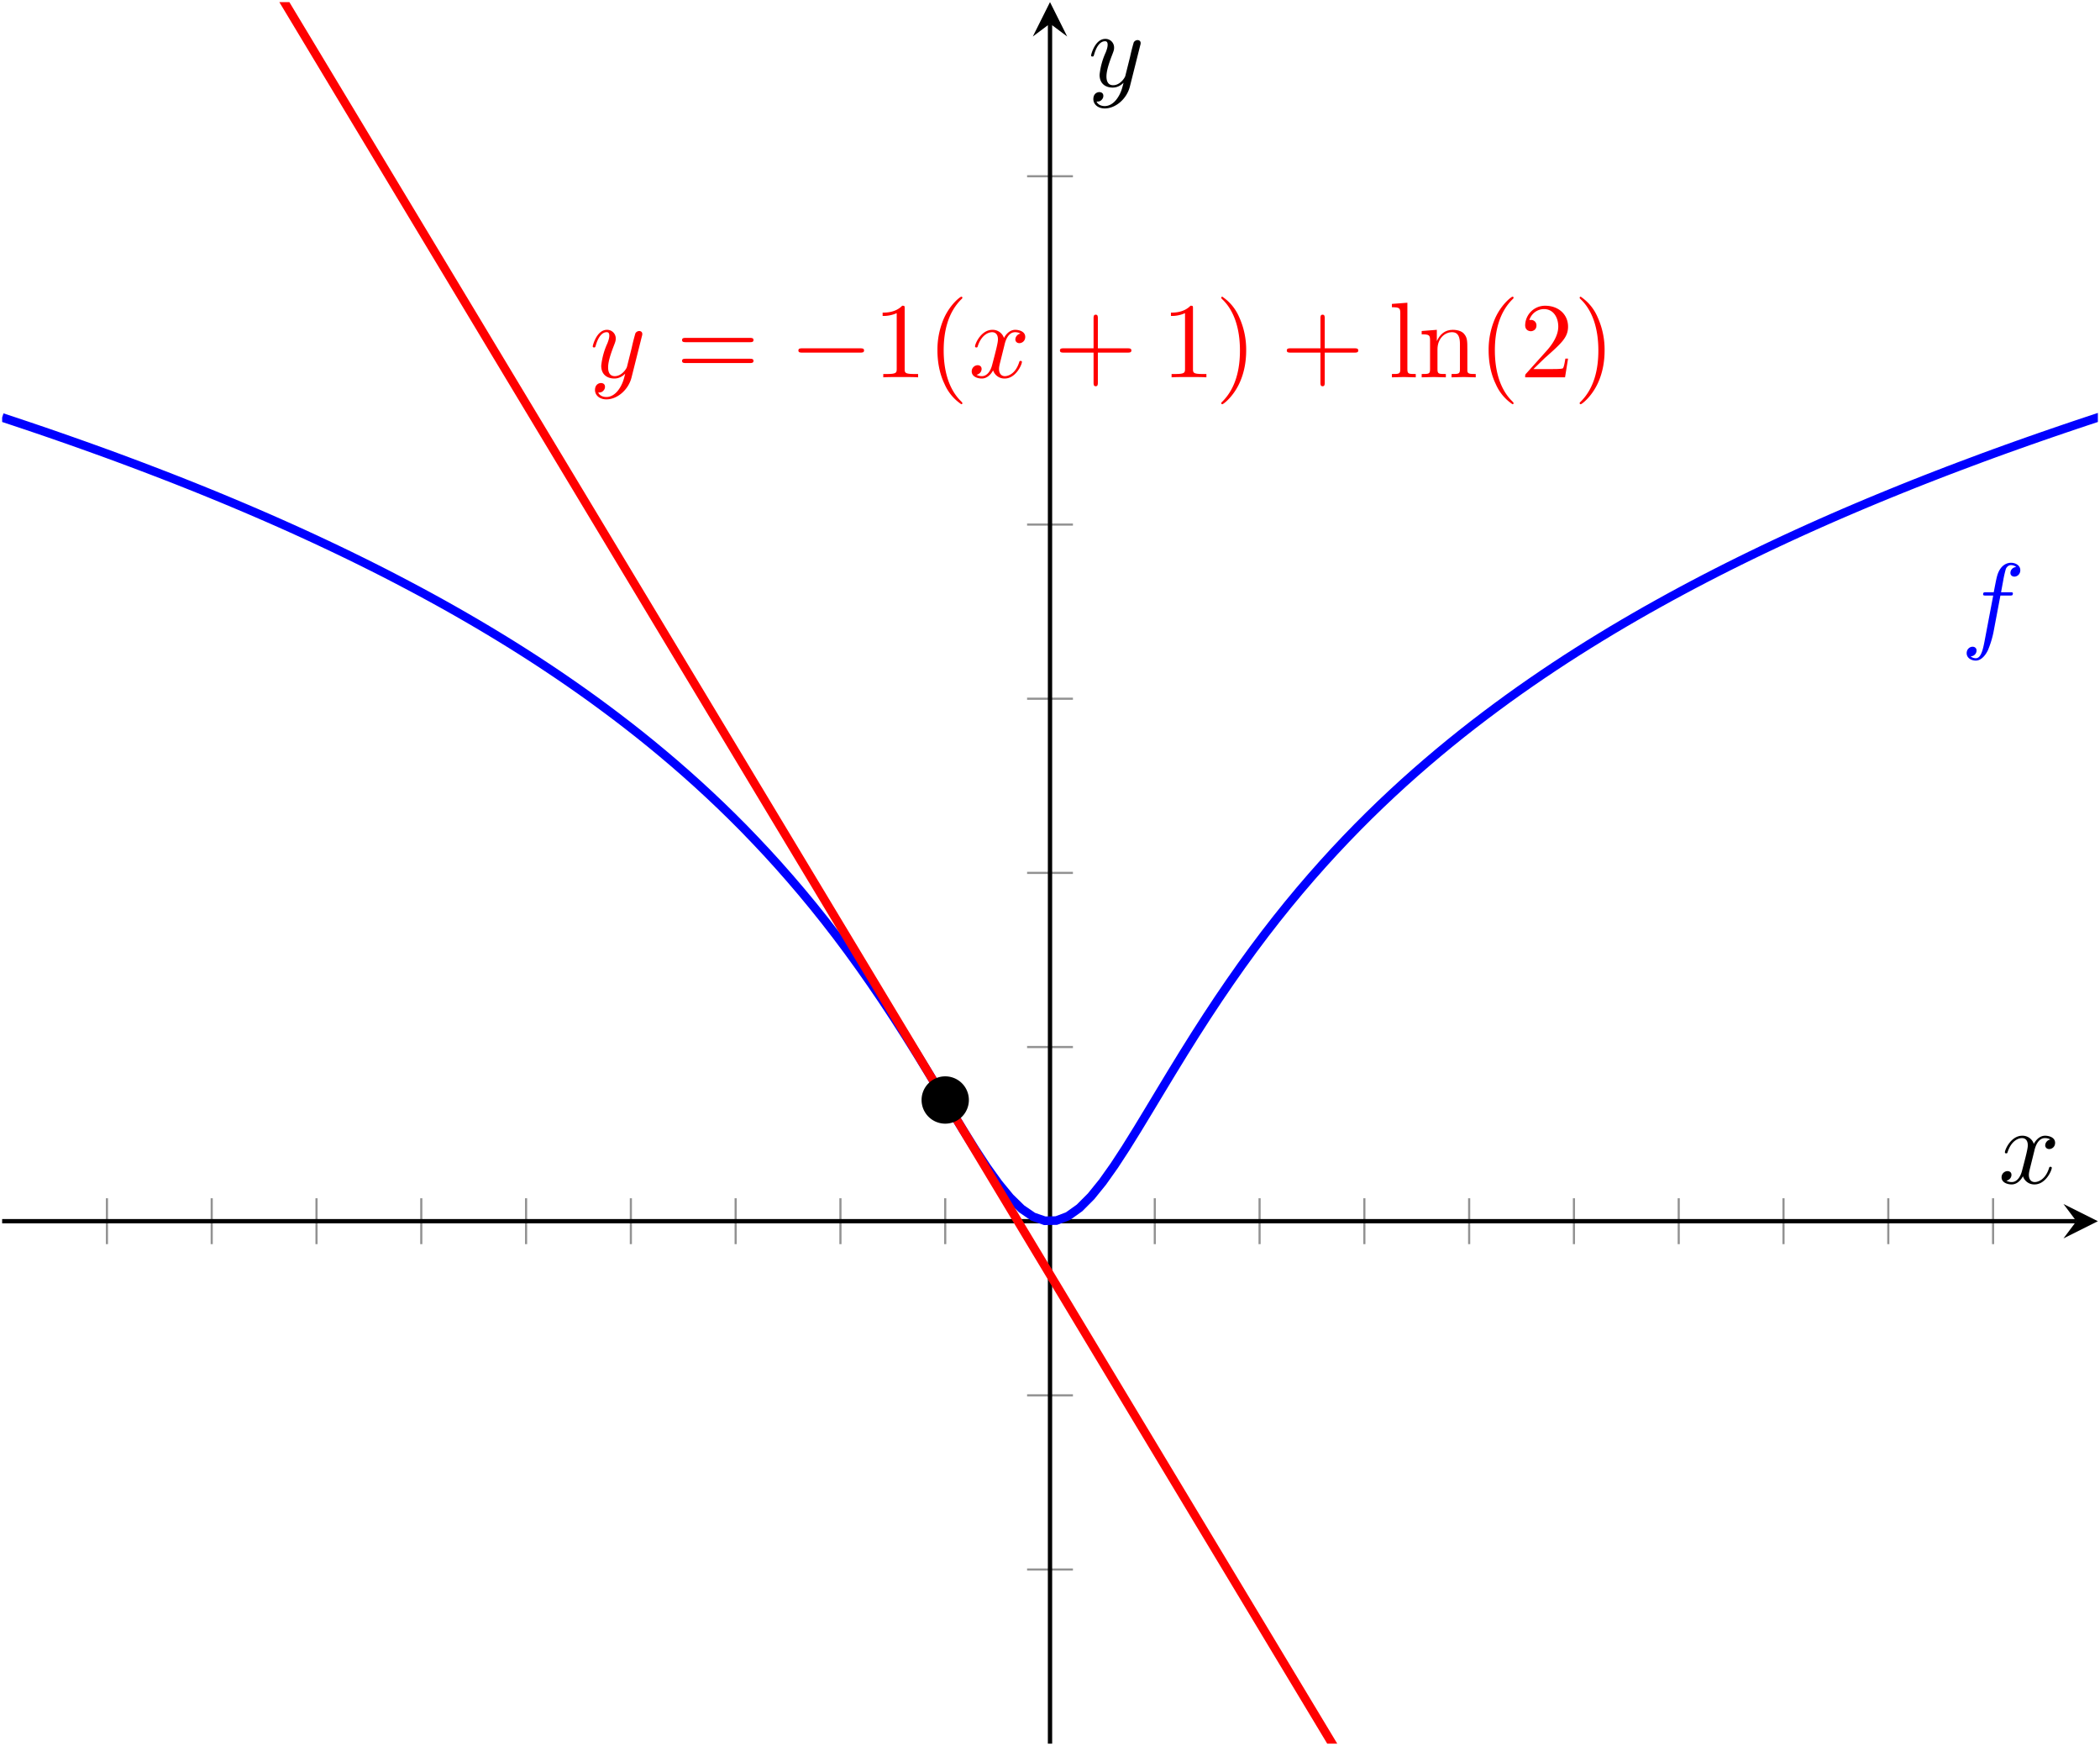 <svg xmlns="http://www.w3.org/2000/svg" xmlns:xlink="http://www.w3.org/1999/xlink" width="259.557" height="215.724" viewBox="0 0 194.668 161.793"><path stroke-width=".199" stroke-miterlimit="10" fill="none" stroke="#929292" d="M9.913 115.299v-4.253m9.713 4.253v-4.253m9.714 4.253v-4.253m9.713 4.253v-4.253m9.714 4.253v-4.253m9.714 4.253v-4.253m9.713 4.253v-4.253m9.714 4.253v-4.253m9.713 4.253v-4.253m19.428 4.253v-4.253m9.713 4.253v-4.253m9.714 4.253v-4.253m9.714 4.253v-4.253m9.713 4.253v-4.253m9.714 4.253v-4.253m9.713 4.253v-4.253m9.714 4.253v-4.253m9.714 4.253v-4.253M95.21 145.452h4.25m-4.25-16.14h4.25m-4.25-32.28h4.25m-4.25-16.139h4.25m-4.25-16.14h4.25m-4.25-16.139h4.25m-4.25-32.28h4.25"/><path stroke-width=".399" stroke-miterlimit="10" fill="none" stroke="#000" d="M.199 113.173h192.28"/><path d="m194.471 113.173-3.188-1.594 1.196 1.594-1.196 1.594"/><path stroke-width=".399" stroke-miterlimit="10" fill="none" stroke="#000" d="M97.335 161.591V2.188"/><path d="m97.335.195-1.594 3.188 1.594-1.195 1.594 1.195"/><clipPath id="a"><path transform="matrix(1 0 0 -1 .199 311.803)" d="M0 150.212h194.272v161.396H0z"/></clipPath><g clip-path="url(#a)"><path stroke-width=".797" stroke-miterlimit="10" fill="none" stroke="#00f" d="m.199 38.687 1.074.355 1.074.359 1.074.363 1.073.367 1.074.372 1.074.376 1.074.38 1.074.385 1.074.388 1.074.394 1.074.4 1.073.403 1.074.41 1.074.413 1.074.418 1.074.425 1.074.43 1.074.436 1.073.441 1.074.448 1.074.454 1.074.46 1.074.466 1.074.474 1.074.48 1.074.488 1.073.494 1.074.503 1.074.51 1.074.518 1.074.527 1.074.535 1.074.543 1.073.554 1.074.564 1.074.57 1.074.582 1.074.591 1.074.604 1.074.615 1.074.625 1.073.637 1.074.65 1.074.662 1.074.677 1.074.69 1.074.705 1.074.719 1.074.736 1.073.751 1.074.768 1.074.789 1.074.804 1.074.824 1.074.843 1.074.866 1.073.888 1.074.91 1.074.935 1.074.961 1.074.988 1.074 1.016 1.074 1.045 1.074 1.076L70 77.857 71.074 79l1.074 1.18 1.074 1.219 1.074 1.256 1.074 1.298 1.074 1.341 1.073 1.387 1.074 1.434 1.074 1.483 1.074 1.533 1.074 1.58 1.074 1.627 1.074 1.675 1.074 1.716 1.073 1.752 1.074 1.776 1.074 1.785 1.074 1.767 1.074 1.723 1.074 1.636 1.074 1.5 1.074 1.308 1.073 1.05 1.074.735 1.074.371 1.074-.018 1.074-.406 1.074-.765 1.074-1.077 1.073-1.327 1.074-1.516 1.074-1.646 1.074-1.728 1.074-1.771 1.074-1.784 1.074-1.774 1.074-1.75 1.073-1.712 1.074-1.67 1.074-1.624 1.074-1.575 1.074-1.529 1.074-1.478 1.074-1.43 1.073-1.382 1.074-1.338 1.074-1.294 1.074-1.253 1.074-1.214 1.074-1.177 1.074-1.14 1.074-1.106 1.073-1.074 1.074-1.042 1.074-1.013 1.074-.986 1.074-.958 1.074-.932 1.074-.909 1.074-.886 1.073-.863 1.074-.843 1.074-.82 1.074-.803 1.074-.787 1.074-.767 1.074-.75 1.073-.734 1.074-.718 1.074-.704 1.074-.688 1.074-.675 1.074-.661 1.074-.65 1.074-.636 1.073-.624 1.074-.614 1.074-.6 1.074-.593 1.074-.58 1.074-.572 1.074-.562 1.074-.552 1.073-.543 1.074-.534 1.074-.526 1.074-.517 1.074-.51 1.074-.501 1.074-.494 1.073-.487 1.074-.48 1.074-.473 1.074-.466 1.074-.459 1.074-.453 1.074-.447 1.074-.44 1.073-.436 1.074-.43 1.074-.424 1.074-.418 1.074-.414 1.074-.407 1.074-.402 1.073-.401 1.074-.394 1.074-.388 1.074-.384 1.074-.38 1.074-.375 1.074-.371 1.074-.367 1.073-.363 1.074-.359 1.074-.355 1.074-.35 1.074-.348 1.074-.344 1.074-.34 1.073-.336 1.074-.333 1.074-.33 1.074-.326 1.074-.324 1.074-.32 1.074-.317 1.074-.313 1.073-.311 1.074-.308 1.074-.305 1.074-.302 1.074-.3 1.074-.297"/><path stroke-width=".797" stroke-miterlimit="10" fill="none" stroke="red" d="m.199-43.27 1.074 1.785 1.074 1.784 1.074 1.784 1.073 1.784 1.074 1.785 1.074 1.784 1.074 1.784 1.074 1.785 1.074 1.784 1.074 1.784 1.074 1.784 1.073 1.785 1.074 1.784 1.074 1.784 1.074 1.785 1.074 1.784 1.074 1.784 1.074 1.784 1.073 1.785 1.074 1.784L22.75-5.8l1.074 1.785 1.074 1.784 1.074 1.784 1.074 1.784 1.074 1.785 1.073 1.784 1.074 1.784 1.074 1.785 1.074 1.784 1.074 1.784 1.074 1.784 1.074 1.785 1.073 1.784 1.074 1.784 1.074 1.785 1.074 1.784 1.074 1.784 1.074 1.784 1.074 1.785 1.074 1.784L45.3 31.67l1.074 1.784 1.074 1.785 1.074 1.784 1.074 1.784 1.074 1.785 1.074 1.784 1.074 1.784 1.073 1.784 1.074 1.785 1.074 1.784 1.074 1.784 1.074 1.785 1.074 1.784 1.074 1.784 1.073 1.784 1.074 1.785 1.074 1.784 1.074 1.784 1.074 1.785 1.074 1.784 1.074 1.784 1.074 1.784L70 72.71l1.074 1.784 1.074 1.784 1.074 1.785 1.074 1.784 1.074 1.784 1.074 1.785 1.073 1.784 1.074 1.784 1.074 1.784 1.074 1.785 1.074 1.784 1.074 1.784 1.074 1.784 1.074 1.785 1.073 1.784 1.074 1.784 1.074 1.785 1.074 1.784 1.074 1.784 1.074 1.784 1.074 1.785 1.074 1.784 1.073 1.784 1.074 1.785 1.074 1.784 1.074 1.784 1.074 1.784 1.074 1.785 1.074 1.784 1.073 1.784 1.074 1.785 1.074 1.784 1.074 1.784 1.074 1.784 1.074 1.785 1.074 1.784 1.074 1.784 1.073 1.785 1.074 1.784 1.074 1.784 1.074 1.784 1.074 1.785 1.074 1.784 1.074 1.784 1.073 1.785 1.074 1.784 1.074 1.784 1.074 1.784 1.074 1.785 1.074 1.784 1.074 1.784 1.074 1.785 1.073 1.784 1.074 1.784 1.074 1.784 1.074 1.785 1.074 1.784 1.074 1.784 1.074 1.785 1.074 1.784 1.073 1.784 1.074 1.784 1.074 1.785 1.074 1.784 1.074 1.784 1.074 1.785 1.074 1.784 1.073 1.784 1.074 1.784 1.074 1.785 1.074 1.784 1.074 1.784 1.074 1.785 1.074 1.784 1.074 1.784 1.073 1.784 1.074 1.785 1.074 1.784 1.074 1.784 1.074 1.785 1.074 1.784 1.074 1.784 1.074 1.784 1.073 1.785 1.074 1.784 1.074 1.784 1.074 1.785 1.074 1.784 1.074 1.784 1.074 1.784 1.073 1.785 1.074 1.784 1.074 1.784 1.074 1.785 1.074 1.784 1.074 1.784 1.074 1.784 1.074 1.785 1.073 1.784 1.074 1.784 1.074 1.785 1.074 1.784 1.074 1.784 1.074 1.784 1.074 1.785 1.073 1.784 1.074 1.784 1.074 1.785 1.074 1.784 1.074 1.784 1.074 1.784 1.074 1.785 1.074 1.784 1.073 1.784 1.074 1.785 1.074 1.784 1.074 1.784 1.074 1.784 1.074 1.785 1.074 1.784 1.073 1.784 1.074 1.784 1.074 1.785 1.074 1.784 1.074 1.784 1.074 1.785 1.074 1.784 1.074 1.784 1.073 1.785 1.074 1.784 1.074 1.784 1.074 1.784 1.074 1.785 1.074 1.784"/><symbol id="b"><path d="M.314.605H.4c.02 0 .03 0 .03.02C.43.636.42.636.403.636H.32L.341.75a.953.953 0 0 0 .024.104c.009.019.026.034.047.034.004 0 .03 0 .049-.018A.055.055 0 0 1 .407.816c0-.023.018-.035.037-.035.026 0 .055.022.055.06C.499.887.453.91.412.91.378.91.315.892.285.793.279.772.276.762.252.636H.183c-.019 0-.03 0-.03-.019 0-.012.009-.012.028-.012h.066L.172.21C.154.113.137.022.085.022c-.004 0-.029 0-.048.018a.054.054 0 0 1 .055.054c0 .023-.018.035-.037.035C.029.129 0 .107 0 .069 0 .024.044 0 .085 0 .14 0 .18.059.198.097a.894.894 0 0 1 .056.191l.06.317z"/></symbol><use xlink:href="#b" transform="matrix(9.963 0 0 -9.963 182.308 61.22)" fill="#00f"/><symbol id="c"><path d="M.457.586C.461.6.461.602.461.609c0 .018-.014.027-.029.027A.043.043 0 0 1 .397.615 1.87 1.87 0 0 1 .363.481L.318.301C.314.286.271.216.205.216.154.216.143.26.143.297c0 .046.017.108.051.196.016.041.02.052.02.072a.08.08 0 0 1-.082.082C.037.647 0 .502 0 .493c0-.01.01-.01.012-.01.01 0 .011.002.016.018.027.094.067.124.101.124.008 0 .025 0 .025-.032 0-.025-.01-.051-.017-.07a.66.66 0 0 1-.058-.21c0-.089.063-.119.122-.119.039 0 .073.017.101.045C.289.187.277.138.237.085.211.051.173.022.127.022.113.022.068.025.051.064c.016 0 .029 0 .043.012.01.009.02.022.02.041 0 .031-.027.035-.037.035C.054.152.021.136.021.087.021.037.065 0 .127 0 .23 0 .333.091.361.204l.096.382z"/></symbol><use xlink:href="#c" transform="matrix(9.963 0 0 -9.963 54.947 37.011)" fill="red"/><symbol id="d"><path d="M.631.194c.015 0 .034 0 .034.02s-.019.02-.033.02H.033C.019.234 0 .234 0 .214s.019-.02.034-.02h.597M.632 0c.014 0 .033 0 .033.02S.646.04.631.04H.034C.019.04 0 .04 0 .02S.019 0 .033 0h.599z"/></symbol><use xlink:href="#d" transform="matrix(9.963 0 0 -9.963 63.225 33.644)" fill="red"/><symbol id="e"><path d="M.576 0c.017 0 .035 0 .035.02S.593.04.576.04H.035C.018.04 0 .04 0 .02S.018 0 .035 0h.541z"/></symbol><use xlink:href="#e" transform="matrix(9.963 0 0 -9.963 74.01 32.678)" fill="red"/><symbol id="f"><path d="M.205.64c0 .024 0 .026-.023.026C.12.602.032.602 0 .602V.571a.3.3 0 0 1 .131.026V.079C.131.043.128.031.038.031H.006V0c.035.003.122.003.162.003.04 0 .127 0 .162-.003v.031H.298c-.09 0-.093.011-.093.048V.64z"/></symbol><symbol id="g"><path d="M.232.01c0 .003 0 .005-.017.022C.09.158.058.347.058.5c0 .174.038.348.161.473.013.012.013.014.013.017 0 .007-.004.01-.01.01-.01 0-.1-.068-.159-.195A.727.727 0 0 1 0 .5C0 .422.011.301.066.188A.432.432 0 0 1 .222 0c.006 0 .01.003.01.01z"/></symbol><use xlink:href="#f" transform="matrix(9.963 0 0 -9.963 81.819 34.969)" fill="red"/><use xlink:href="#g" transform="matrix(9.963 0 0 -9.963 86.9 37.46)" fill="red"/><symbol id="h"><path d="M.305.313c.006.026.029.118.099.118.005 0 .029 0 .05-.013A.058.058 0 0 1 .406.364c0-.016.011-.035.038-.035.022 0 .054.018.054.058 0 .052-.059.066-.093.066C.347.453.312.4.3.377a.11.11 0 0 1-.108.076C.088.453.031.324.031.299c0-.01.01-.01.012-.01.008 0 .011.002.013.011.034.106.1.131.134.131.019 0 .054-.009.054-.067C.244.333.227.266.19.126.174.064.139.022.095.022c-.006 0-.029 0-.05.013C.07.04.092.061.092.089.092.116.07.124.055.124A.057.057 0 0 1 0 .066C0 .02.05 0 .094 0 .16 0 .196.07.199.076A.11.11 0 0 1 .307 0c.103 0 .16.129.16.154 0 .01-.009.01-.012.01C.446.164.444.16.442.153.409.046.341.022.309.022.27.022.254.054.254.088c0 .022.006.044.017.088l.034.137z"/></symbol><use xlink:href="#h" transform="matrix(9.963 0 0 -9.963 90.077 35.079)" fill="red"/><symbol id="i"><path d="M.353.313h.279c.014 0 .033 0 .033.02s-.019.02-.033.02H.353v.28c0 .014 0 .033-.02.033S.313.647.313.633v-.28h-.28C.019.353 0 .353 0 .333s.019-.02.033-.02h.28v-.28c0-.014 0-.033.02-.033s.02.019.02.033v.28z"/></symbol><symbol id="j"><path d="M.232.5a.729.729 0 0 1-.066.312A.432.432 0 0 1 .01 1C.004 1 0 .996 0 .99 0 .987 0 .985.019.967.117.868.174.709.174.5.174.329.137.153.013.027 0 .015 0 .013 0 .01 0 .004.004 0 .01 0c.01 0 .1.068.159.195C.22.305.232.416.232.5z"/></symbol><symbol id="k"><path d="M.144.694 0 .683V.652C.07.652.078.645.078.596v-.52C.078.031.067.031 0 .031V0l.111.003L.222 0v.031c-.067 0-.078 0-.078.045v.618z"/></symbol><symbol id="l"><path d="M.078.344V.076C.078.031.067.031 0 .031V0l.113.003L.225 0v.031c-.067 0-.078 0-.078.045V.26c0 .104.071.16.135.16C.345.42.356.366.356.309V.076C.356.031.345.031.278.031V0l.113.003L.503 0v.031c-.052 0-.077 0-.078.03v.191c0 .086 0 .117-.031.153C.38.422.347.442.289.442.216.442.169.399.141.337v.105L0 .431V.4C.07.4.078.393.078.344z"/></symbol><symbol id="m"><path d="M.077.077.183.18c.156.138.216.192.216.292 0 .114-.09.194-.212.194A.185.185 0 0 1 0 .485C0 .429.05.429.053.429c.017 0 .052.012.052.053a.05.05 0 0 1-.053.052L.039.533a.144.144 0 0 0 .135.102C.265.635.308.554.308.472c0-.08-.05-.159-.105-.221L.011.037C0 .026 0 .024 0 0h.371l.028.174H.374C.369.144.362.1.352.085.345.077.279.077.257.077h-.18z"/></symbol><use xlink:href="#i" transform="matrix(9.963 0 0 -9.963 98.254 35.796)" fill="red"/><use xlink:href="#f" transform="matrix(9.963 0 0 -9.963 108.545 34.969)" fill="red"/><use xlink:href="#j" transform="matrix(9.963 0 0 -9.963 113.208 37.46)" fill="red"/><use xlink:href="#i" transform="matrix(9.963 0 0 -9.963 119.285 35.796)" fill="red"/><use xlink:href="#k" transform="matrix(9.963 0 0 -9.963 129.028 34.969)" fill="red"/><use xlink:href="#l" transform="matrix(9.963 0 0 -9.963 131.788 34.969)" fill="red"/><use xlink:href="#g" transform="matrix(9.963 0 0 -9.963 137.995 37.46)" fill="red"/><use xlink:href="#m" transform="matrix(9.963 0 0 -9.963 141.382 34.969)" fill="red"/><use xlink:href="#j" transform="matrix(9.963 0 0 -9.963 146.433 37.46)" fill="red"/></g><path d="M89.614 101.986a1.993 1.993 0 1 0-3.985 0 1.993 1.993 0 0 0 3.985 0zm-1.993 0"/><path stroke-width=".399" stroke-miterlimit="10" fill="none" stroke="#000" d="M89.614 101.986a1.993 1.993 0 1 0-3.985 0 1.993 1.993 0 0 0 3.985 0zm-1.993 0"/><use xlink:href="#h" transform="matrix(9.963 0 0 -9.963 185.544 109.765)"/><use xlink:href="#c" transform="matrix(9.963 0 0 -9.963 101.143 10.05)"/></svg>